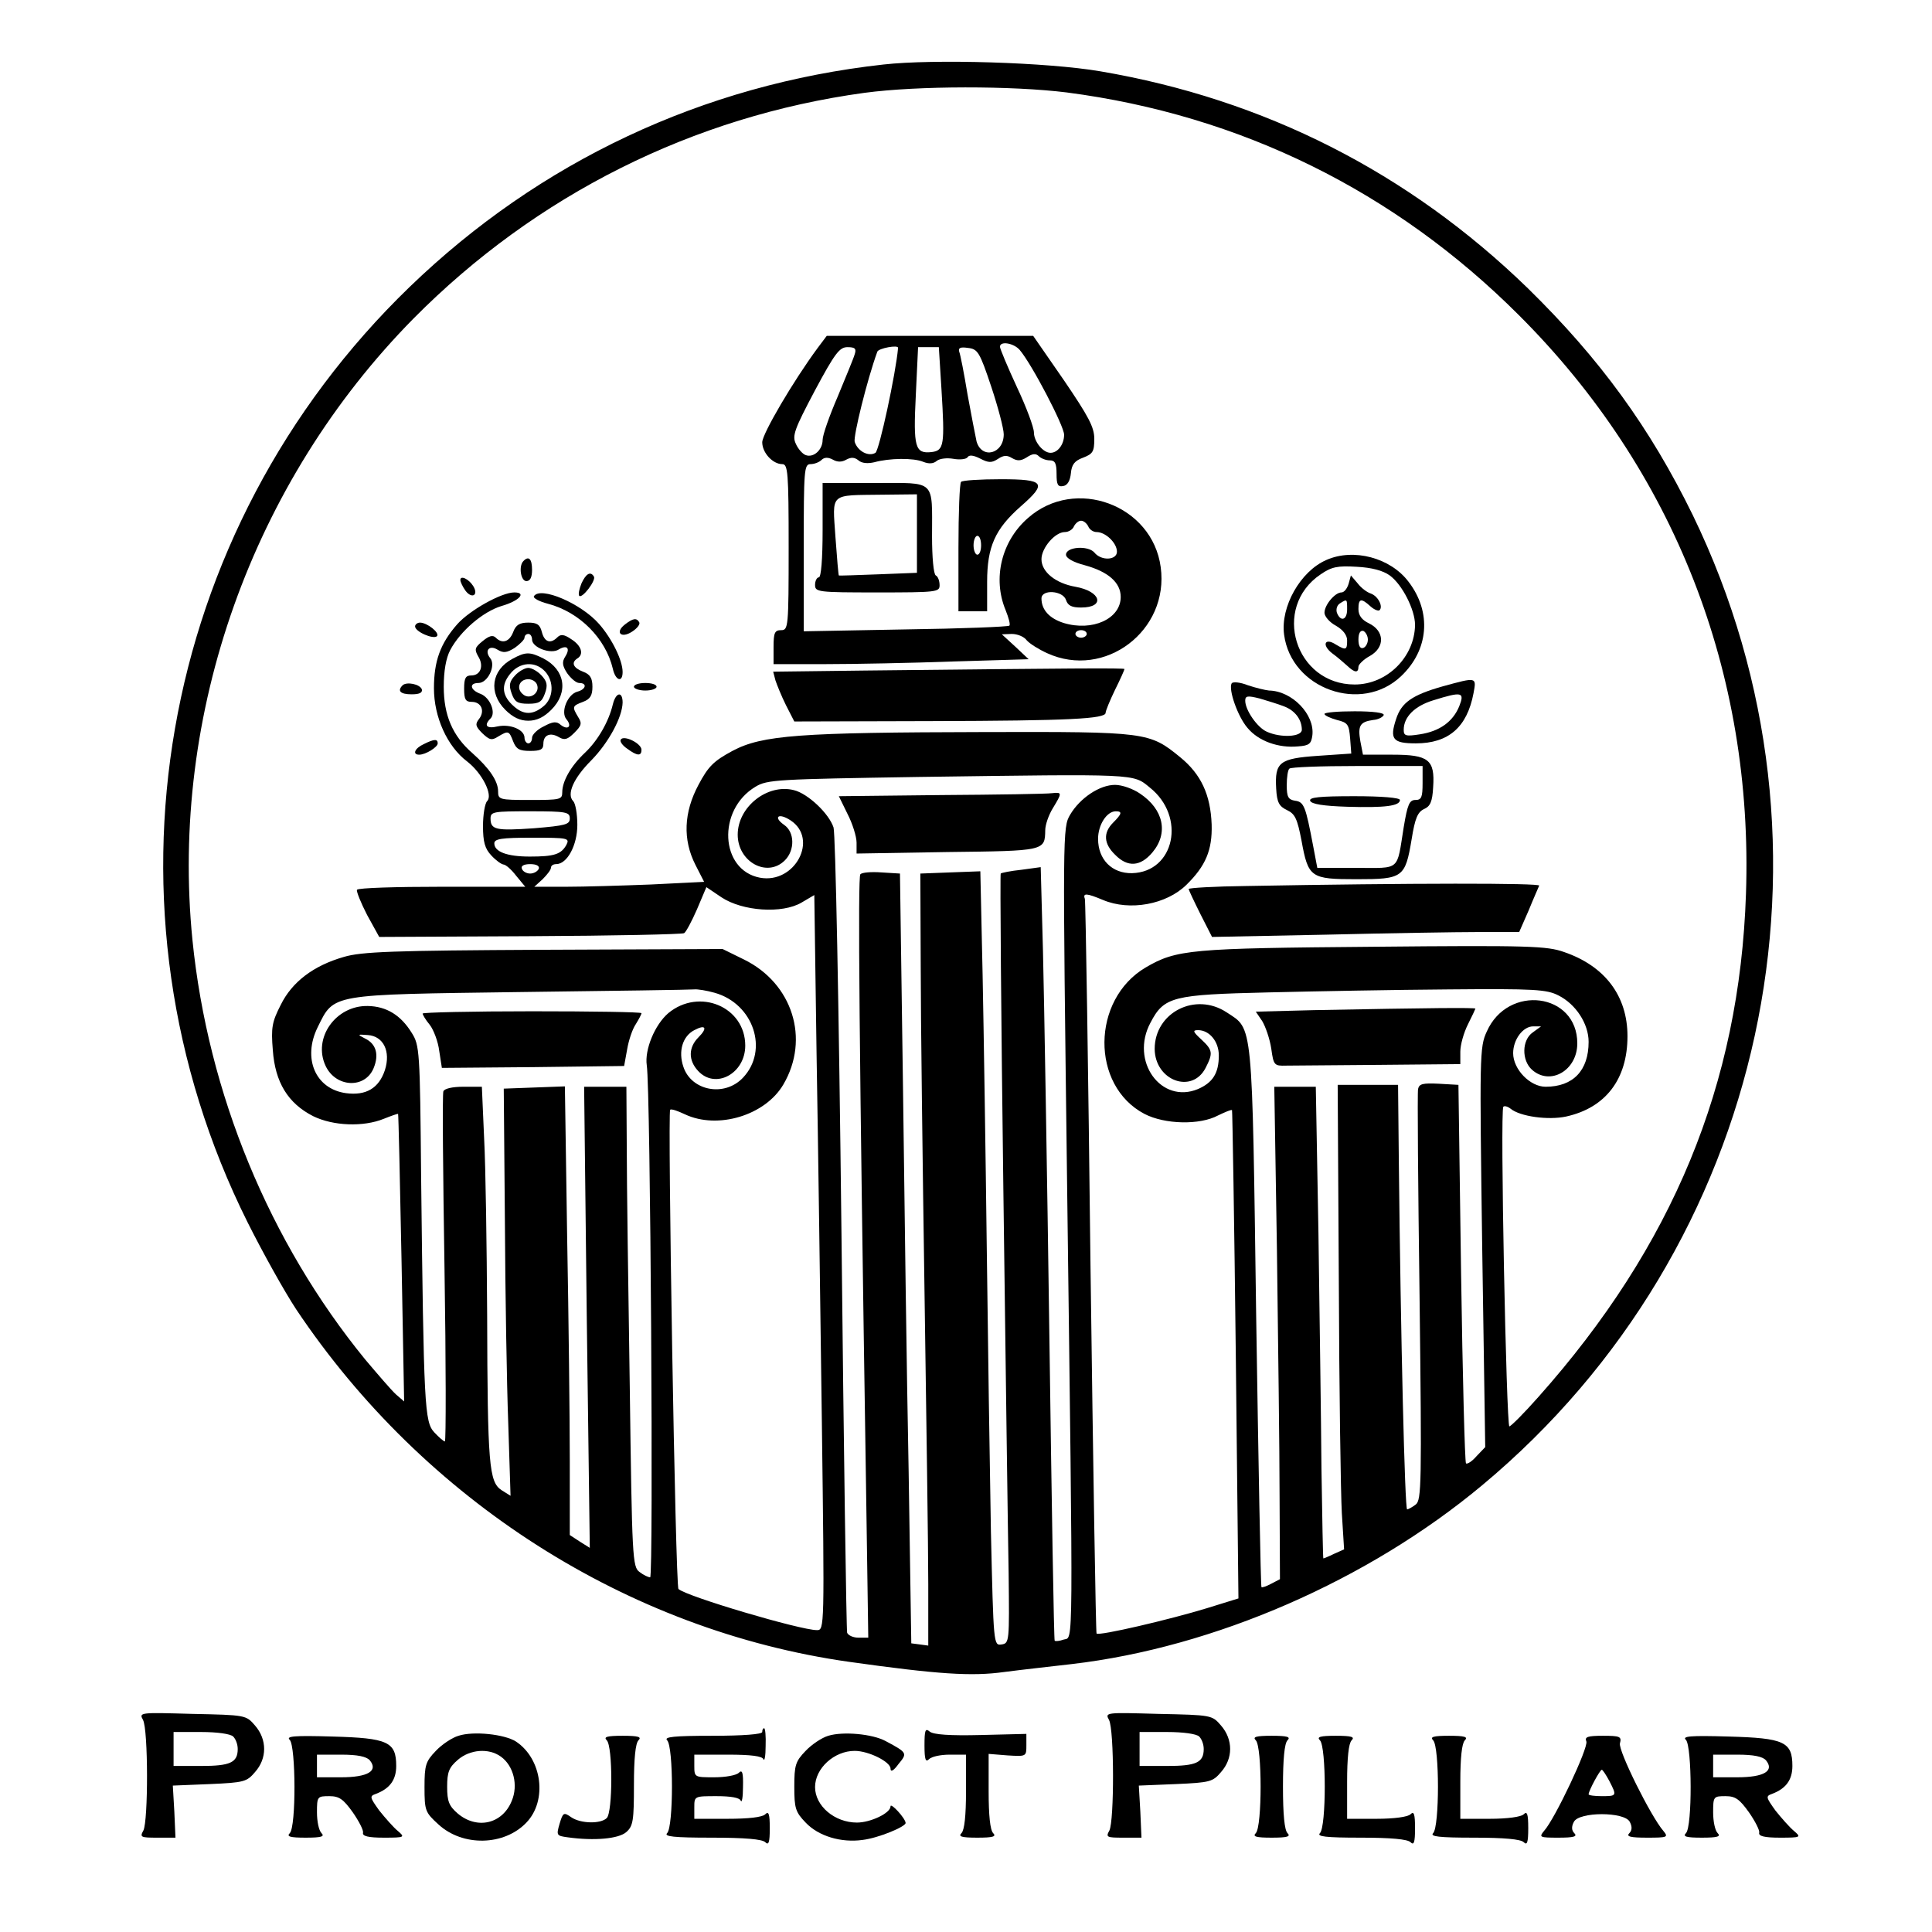 <?xml version="1.0" standalone="no"?>
<!DOCTYPE svg PUBLIC "-//W3C//DTD SVG 20010904//EN"
 "http://www.w3.org/TR/2001/REC-SVG-20010904/DTD/svg10.dtd">
<svg version="1.0" xmlns="http://www.w3.org/2000/svg"
 width="512pt" height="512pt" viewBox="0 0 512 512"
 preserveAspectRatio="xMidYMid meet">

<g transform="translate(0,512) scale(0.1,-0.1)"
fill="#000000" stroke="none">
<path d="M2341 4949 c-478 -53 -911 -257 -1255 -589 -671 -648 -845 -1647
-430 -2479 40 -80 98 -184 129 -231 339 -507 879 -851 1465 -934 235 -33 325
-39 411 -27 46 6 127 15 179 21 378 44 786 222 1088 474 755 629 985 1691 558
2571 -113 231 -246 414 -437 601 -316 307 -698 501 -1133 575 -140 24 -442 33
-575 18z m486 -74 c461 -60 870 -262 1198 -590 412 -411 622 -949 602 -1534
-17 -505 -194 -933 -550 -1333 -38 -43 -73 -78 -77 -78 -8 0 -25 838 -16 847
3 3 11 1 19 -5 25 -21 100 -31 147 -21 105 23 163 99 163 213 0 107 -60 186
-168 223 -45 16 -91 18 -504 14 -486 -4 -523 -7 -605 -55 -144 -85 -146 -313
-3 -388 54 -28 147 -30 195 -4 19 9 35 16 37 14 1 -2 6 -294 10 -649 l7 -645
-84 -26 c-98 -30 -286 -74 -292 -67 -2 2 -9 438 -16 969 -6 531 -13 971 -15
978 -6 16 5 15 48 -3 71 -30 168 -12 221 40 51 50 69 92 67 160 -3 79 -28 133
-83 178 -82 67 -88 68 -518 67 -492 -1 -590 -8 -669 -50 -50 -27 -64 -41 -90
-90 -39 -73 -42 -145 -8 -212 l23 -45 -141 -7 c-77 -3 -178 -6 -224 -6 l-85 0
22 20 c12 12 22 25 22 30 0 6 6 10 14 10 29 0 56 50 56 104 0 29 -5 57 -11 63
-18 18 1 61 48 108 46 47 82 114 83 153 0 31 -18 28 -26 -5 -11 -46 -40 -96
-74 -128 -37 -35 -60 -75 -60 -105 0 -19 -6 -20 -85 -20 -82 0 -85 1 -85 23 0
27 -23 61 -68 101 -53 46 -76 101 -76 176 0 42 6 76 17 97 27 51 87 102 136
117 46 13 68 36 34 36 -34 0 -118 -47 -151 -84 -45 -51 -62 -98 -62 -170 0
-76 35 -154 88 -194 40 -31 69 -89 53 -105 -6 -6 -11 -36 -11 -66 0 -42 5 -60
22 -78 12 -13 26 -23 32 -24 6 0 21 -13 34 -30 l24 -29 -221 0 c-121 0 -222
-3 -225 -8 -2 -4 10 -34 27 -67 l32 -58 400 2 c219 1 403 5 408 8 5 3 20 31
34 63 l25 59 40 -27 c56 -37 161 -44 212 -14 l34 20 6 -422 c4 -231 10 -670
14 -974 7 -548 7 -552 -13 -552 -44 0 -345 89 -367 109 -8 7 -29 1262 -22
1270 3 3 20 -3 39 -12 87 -41 213 -3 261 79 71 121 24 268 -104 331 l-57 28
-474 -2 c-401 -2 -483 -5 -530 -19 -80 -23 -137 -66 -167 -127 -23 -45 -26
-60 -21 -120 6 -85 40 -141 107 -175 53 -26 133 -29 187 -7 20 8 37 14 38 13
1 -2 5 -174 9 -383 l7 -379 -22 19 c-12 11 -48 53 -81 92 -254 311 -417 705
-458 1112 -60 600 158 1213 586 1647 325 328 741 536 1195 598 142 19 391 19
536 1z m220 -1842 c97 -77 66 -224 -47 -227 -53 -1 -90 36 -90 91 0 37 23 73
47 73 18 0 16 -7 -7 -30 -27 -27 -25 -56 5 -85 33 -34 67 -32 99 6 43 51 30
114 -33 156 -19 13 -48 23 -66 23 -41 0 -93 -35 -119 -79 -20 -34 -20 -42 -8
-985 16 -1261 17 -1193 -9 -1201 -11 -4 -22 -5 -24 -3 -2 1 -8 363 -14 803 -6
440 -14 901 -17 1024 l-6 223 -51 -7 c-29 -3 -53 -8 -55 -10 -2 -2 1 -378 7
-837 6 -458 12 -916 14 -1018 2 -181 2 -185 -19 -188 -21 -3 -21 -1 -28 300
-3 167 -8 506 -11 753 -3 248 -8 573 -11 723 l-6 273 -80 -3 -79 -3 1 -245 c0
-135 5 -522 10 -860 5 -338 10 -688 10 -778 l0 -163 -22 3 -23 3 -7 455 c-5
250 -11 709 -15 1020 l-8 565 -49 3 c-27 2 -52 0 -56 -5 -7 -7 -3 -451 15
-1616 l6 -407 -26 0 c-14 0 -27 6 -30 13 -2 6 -9 482 -15 1057 -7 620 -16
1058 -21 1077 -12 37 -68 90 -105 99 -70 18 -149 -44 -149 -118 0 -72 78 -115
125 -68 27 27 26 75 -2 94 -30 21 -15 33 17 12 75 -49 12 -169 -81 -152 -106
20 -114 180 -12 241 31 19 57 20 433 26 582 8 567 9 612 -28z m-1537 -82 c0
-16 -11 -19 -95 -26 -101 -7 -115 -4 -115 26 0 18 8 19 105 19 96 0 105 -2
105 -19z m-9 -70 c-14 -25 -32 -31 -97 -31 -61 0 -94 13 -94 35 0 12 19 15
100 15 96 0 100 -1 91 -19z m-73 -63 c-3 -7 -13 -13 -23 -13 -10 0 -20 6 -22
13 -3 7 5 12 22 12 17 0 25 -5 23 -12z m466 -329 c103 -29 144 -152 75 -225
-49 -52 -137 -35 -158 29 -14 41 -2 81 29 97 30 16 36 6 11 -19 -27 -27 -27
-61 -1 -89 46 -50 125 -7 125 67 0 103 -122 154 -204 86 -36 -31 -63 -97 -57
-138 10 -62 18 -1357 9 -1357 -5 0 -18 6 -28 14 -19 13 -20 37 -26 487 -4 261
-8 547 -8 637 l-1 162 -56 0 -56 0 7 -611 8 -611 -27 17 -26 17 0 197 c0 108
-3 375 -7 594 l-6 398 -81 -3 -81 -3 3 -350 c1 -192 5 -435 9 -540 l6 -189
-24 15 c-33 22 -37 66 -38 465 -1 182 -4 392 -8 467 l-6 137 -49 0 c-30 0 -50
-5 -53 -12 -3 -7 -1 -219 3 -471 4 -251 4 -457 1 -457 -3 0 -16 11 -28 24 -26
28 -28 67 -35 678 -3 334 -4 348 -25 381 -29 47 -67 70 -116 71 -85 2 -147
-85 -112 -159 27 -57 104 -61 127 -6 15 36 7 65 -23 79 -21 11 -20 11 8 9 41
-3 61 -43 45 -93 -16 -48 -50 -68 -103 -61 -81 11 -116 92 -75 175 44 89 30
86 538 93 245 3 452 6 460 7 8 1 33 -3 54 -9z m2236 -7 c46 -23 80 -75 80
-123 0 -76 -41 -119 -114 -119 -41 0 -86 46 -86 89 0 36 26 71 53 71 l21 0
-22 -16 c-29 -20 -30 -74 -2 -99 48 -43 120 -2 120 70 0 134 -184 158 -240 31
-19 -41 -19 -63 -12 -572 l8 -529 -23 -24 c-12 -14 -25 -22 -28 -19 -3 3 -9
230 -13 504 l-7 499 -52 3 c-42 2 -52 0 -55 -14 -2 -9 0 -258 4 -552 6 -496 5
-537 -10 -549 -9 -7 -20 -13 -23 -13 -6 0 -17 451 -22 925 l-2 200 -80 0 -80
0 3 -520 c1 -286 5 -563 8 -615 l6 -96 -27 -12 c-14 -7 -27 -12 -28 -12 -1 0
-3 107 -5 238 -1 130 -5 411 -8 625 l-7 387 -55 0 -55 0 7 -432 c3 -238 7
-532 7 -653 l1 -220 -23 -12 c-13 -7 -25 -11 -26 -9 -2 2 -8 324 -14 717 -11
792 -8 760 -78 806 -83 55 -191 0 -191 -97 1 -84 99 -120 135 -50 20 39 19 47
-11 75 -23 21 -24 25 -9 25 30 0 55 -30 55 -67 0 -47 -16 -72 -55 -89 -98 -41
-181 74 -126 176 36 69 59 74 311 80 124 3 340 7 480 8 226 2 259 0 290 -16z"/>
<path d="M2167 4198 c-65 -88 -147 -228 -147 -250 0 -28 28 -58 53 -58 15 0
17 -21 17 -220 0 -213 -1 -220 -20 -220 -17 0 -20 -7 -20 -45 l0 -45 138 0
c75 0 227 3 338 7 l200 6 -35 33 -36 33 26 1 c15 0 33 -7 40 -17 8 -9 32 -24
54 -34 153 -70 324 60 301 228 -22 165 -227 241 -352 130 -70 -61 -94 -160
-59 -244 8 -20 13 -38 10 -41 -3 -3 -127 -8 -275 -10 l-270 -5 0 222 c0 206 1
221 18 221 10 0 23 5 29 11 7 7 17 8 30 1 12 -7 24 -7 36 0 13 7 22 6 32 -2 9
-8 25 -9 42 -5 40 11 104 12 130 1 15 -6 27 -5 36 3 8 6 27 8 44 5 17 -3 33
-1 37 4 4 7 15 6 33 -3 23 -12 31 -12 48 -1 15 10 24 10 37 2 14 -8 23 -8 39
2 15 10 24 11 32 3 6 -6 19 -11 29 -11 14 0 18 -8 18 -36 0 -28 3 -35 18 -32
11 2 18 14 20 34 2 23 10 33 32 41 26 10 30 16 30 50 0 31 -15 59 -81 156
l-81 117 -274 0 -273 0 -24 -32z m535 -5 c32 -37 118 -202 118 -225 0 -26 -17
-48 -36 -48 -20 0 -44 30 -44 54 0 13 -20 67 -45 120 -25 54 -45 102 -45 107
0 16 36 10 52 -8z m-437 -12 c-3 -11 -24 -61 -45 -112 -22 -51 -40 -102 -40
-115 0 -26 -24 -48 -45 -40 -8 3 -20 16 -26 30 -10 21 -4 38 50 140 54 101 66
116 87 116 20 0 24 -4 19 -19z m115 17 c-6 -68 -50 -272 -60 -278 -18 -11 -47
4 -55 29 -4 15 33 165 60 239 3 9 56 19 55 10z m115 -110 c9 -147 7 -162 -26
-166 -44 -5 -49 12 -42 151 l6 127 28 0 27 0 7 -112z m132 7 c18 -54 33 -111
33 -126 0 -52 -58 -67 -72 -19 -3 14 -14 70 -24 125 -9 55 -19 106 -22 113 -3
10 3 13 23 10 26 -3 31 -10 62 -103z m257 -370 c3 -8 13 -15 22 -15 24 0 54
-29 54 -52 0 -23 -42 -25 -60 -2 -17 19 -75 15 -75 -6 0 -9 19 -20 50 -28 62
-17 95 -46 95 -84 0 -58 -75 -92 -151 -69 -38 12 -59 35 -59 65 0 25 57 21 65
-4 5 -15 15 -20 40 -20 65 0 53 43 -15 55 -52 9 -90 39 -90 73 0 30 36 72 62
72 10 0 21 7 24 15 4 8 12 15 19 15 7 0 15 -7 19 -15z m-4 -285 c0 -5 -7 -10
-15 -10 -8 0 -15 5 -15 10 0 6 7 10 15 10 8 0 15 -4 15 -10z"/>
<path d="M2547 3843 c-4 -3 -7 -82 -7 -175 l0 -168 38 0 38 0 0 78 c0 93 21
140 89 200 71 62 64 72 -53 72 -54 0 -102 -3 -105 -7z m53 -168 c0 -14 -4 -25
-10 -25 -5 0 -10 11 -10 25 0 14 5 25 10 25 6 0 10 -11 10 -25z"/>
<path d="M2180 3715 c0 -77 -4 -125 -10 -125 -5 0 -10 -9 -10 -20 0 -19 7 -20
165 -20 157 0 165 1 165 19 0 11 -4 23 -10 26 -6 3 -10 49 -10 103 0 153 12
142 -151 142 l-139 0 0 -125z m250 -9 l0 -104 -102 -4 c-57 -2 -104 -4 -105
-3 -1 0 -5 46 -9 102 -8 119 -17 110 124 112 l92 1 0 -104z"/>
<path d="M3515 3636 c-69 -30 -122 -124 -112 -198 19 -144 205 -210 310 -110
73 69 82 169 20 250 -48 64 -146 90 -218 58z m168 -41 c33 -24 67 -91 67 -131
-1 -85 -74 -158 -160 -158 -158 0 -221 204 -90 292 29 20 45 23 95 20 40 -2
70 -10 88 -23z"/>
<path d="M3574 3573 c-4 -13 -12 -23 -19 -23 -17 0 -45 -33 -45 -54 0 -9 13
-25 30 -34 19 -11 30 -25 30 -39 0 -26 -3 -27 -30 -11 -29 19 -38 -1 -10 -23
14 -10 32 -26 41 -34 19 -18 29 -19 29 -2 0 6 14 20 31 29 40 23 38 66 -3 86
-19 9 -28 21 -28 38 0 28 7 30 32 7 10 -9 21 -13 24 -10 10 10 -4 37 -23 44
-10 3 -26 15 -35 27 l-18 21 -6 -22z m-4 -68 c0 -28 -17 -34 -27 -9 -3 9 0 20
8 25 19 12 19 12 19 -16z m55 -80 c0 -10 -6 -20 -12 -22 -8 -3 -13 5 -13 22 0
17 5 25 13 23 6 -3 12 -13 12 -23z"/>
<path d="M1387 3633 c-13 -13 -7 -53 8 -53 10 0 15 10 15 30 0 29 -9 38 -23
23z"/>
<path d="M1541 3574 c-6 -15 -9 -29 -6 -33 8 -8 45 41 39 51 -9 15 -21 8 -33
-18z"/>
<path d="M1220 3583 c0 -5 6 -18 14 -29 17 -22 35 -11 20 13 -12 19 -34 29
-34 16z"/>
<path d="M1415 3540 c-3 -5 14 -14 37 -20 84 -22 153 -92 172 -172 7 -32 26
-38 26 -9 0 31 -28 88 -62 127 -48 55 -156 101 -173 74z"/>
<path d="M1656 3465 c-27 -21 -10 -38 19 -19 14 9 22 20 19 25 -7 12 -16 11
-38 -6z"/>
<path d="M1100 3460 c0 -14 48 -35 58 -26 8 9 -26 36 -45 36 -7 0 -13 -5 -13
-10z"/>
<path d="M1360 3445 c-10 -26 -29 -32 -46 -15 -8 8 -18 5 -35 -9 -21 -17 -22
-22 -12 -40 16 -25 7 -51 -18 -51 -15 0 -19 -7 -19 -35 0 -29 4 -35 20 -35 26
0 36 -25 19 -46 -10 -13 -9 -19 9 -37 19 -18 25 -20 42 -9 27 16 29 16 40 -13
8 -20 16 -25 45 -25 28 0 35 4 35 19 0 24 19 31 42 17 14 -8 22 -6 40 12 19
19 21 25 10 42 -16 27 -16 29 13 40 19 7 25 17 25 40 0 23 -6 33 -25 40 -26
10 -32 24 -15 35 18 11 11 34 -16 51 -19 13 -28 14 -37 5 -18 -18 -34 -13 -41
14 -5 20 -13 25 -36 25 -23 0 -33 -6 -40 -25z m50 -20 c0 -21 50 -40 71 -26
22 13 31 3 17 -19 -9 -14 -8 -24 5 -44 10 -14 24 -26 32 -26 22 0 18 -17 -5
-23 -26 -7 -45 -54 -29 -73 16 -19 4 -30 -15 -15 -11 10 -21 9 -45 -4 -17 -8
-31 -22 -31 -30 0 -8 -4 -15 -10 -15 -5 0 -10 7 -10 15 0 21 -37 37 -71 30
-29 -7 -38 2 -19 21 15 15 -1 55 -26 65 -28 10 -32 29 -6 29 25 0 47 47 31 66
-16 20 -2 36 20 22 15 -9 24 -8 45 5 14 10 26 22 26 27 0 6 5 10 10 10 6 0 10
-7 10 -15z"/>
<path d="M1358 3374 c-56 -30 -64 -90 -19 -135 20 -20 39 -29 61 -29 22 0 41
9 61 29 46 46 37 106 -21 136 -36 18 -47 18 -82 -1z m87 -34 c24 -27 22 -70
-5 -92 -28 -23 -52 -23 -78 0 -31 27 -35 55 -11 85 25 33 68 36 94 7z"/>
<path d="M1365 3330 c-15 -16 -17 -26 -9 -48 8 -22 15 -27 44 -27 29 0 36 5
44 27 8 22 6 32 -9 48 -10 11 -26 20 -35 20 -9 0 -25 -9 -35 -20z m58 -24 c9
-22 -19 -42 -37 -26 -19 15 -10 40 14 40 10 0 20 -6 23 -14z"/>
<path d="M2292 3343 l-243 -3 6 -23 c4 -12 16 -42 28 -66 l22 -43 365 1 c365
1 460 6 460 22 0 5 11 32 25 61 14 28 25 53 25 55 0 3 -141 2 -688 -4z"/>
<path d="M3264 3309 c-9 -16 16 -88 42 -118 29 -35 82 -54 134 -49 30 2 35 7
38 30 6 55 -54 117 -115 118 -10 1 -35 7 -56 14 -20 8 -40 10 -43 5z m139 -61
c29 -11 47 -35 47 -62 0 -19 -56 -22 -93 -5 -25 11 -57 57 -57 82 0 13 6 14
38 6 20 -6 50 -15 65 -21z"/>
<path d="M3823 3301 c-81 -23 -109 -43 -123 -86 -18 -54 -9 -65 52 -65 87 0
136 43 153 133 8 43 9 43 -82 18z m44 -53 c-17 -41 -52 -66 -104 -74 -38 -6
-43 -4 -43 12 0 34 29 63 78 78 77 24 84 22 69 -16z"/>
<path d="M1067 3304 c-15 -15 -6 -24 24 -24 20 0 29 4 27 13 -5 14 -40 21 -51
11z"/>
<path d="M1680 3300 c0 -5 14 -10 30 -10 17 0 30 5 30 10 0 6 -13 10 -30 10
-16 0 -30 -4 -30 -10z"/>
<path d="M3510 3228 c0 -4 15 -11 33 -16 29 -7 32 -12 35 -49 l3 -40 -88 -6
c-103 -7 -115 -17 -111 -87 2 -37 8 -47 29 -57 21 -10 27 -23 38 -80 18 -99
24 -103 146 -103 123 0 129 4 146 106 9 56 16 72 33 80 16 7 22 19 24 58 5 73
-12 86 -108 86 l-78 0 -7 36 c-7 41 -1 51 34 56 14 1 26 8 28 13 2 6 -27 10
-77 10 -44 0 -80 -3 -80 -7z m260 -183 c0 -38 -3 -45 -19 -45 -16 0 -21 -12
-31 -72 -19 -118 -7 -108 -125 -108 l-104 0 -11 58 c-20 105 -24 117 -48 120
-18 3 -22 10 -22 41 0 21 3 41 7 44 3 4 84 7 180 7 l173 0 0 -45z"/>
<path d="M3472 2998 c3 -9 35 -14 99 -16 99 -3 139 2 139 18 0 6 -49 10 -121
10 -92 0 -120 -3 -117 -12z"/>
<path d="M1645 3160 c-3 -5 5 -16 17 -24 27 -20 38 -20 38 -3 0 17 -47 40 -55
27z"/>
<path d="M1123 3148 c-24 -11 -31 -28 -12 -28 17 0 49 20 49 30 0 12 -9 12
-37 -2z"/>
<path d="M3303 2772 c-84 -1 -153 -5 -153 -8 0 -2 14 -32 31 -66 l31 -61 301
6 c165 4 348 7 407 7 l106 0 25 57 c13 32 26 61 28 66 3 7 -339 7 -776 -1z"/>
<path d="M2494 3013 l-271 -3 23 -47 c13 -25 24 -60 24 -76 l0 -29 240 4 c260
3 259 3 260 58 0 14 9 40 20 58 25 41 25 43 -2 40 -13 -2 -145 -4 -294 -5z"/>
<path d="M1120 2434 c0 -3 8 -17 19 -30 10 -13 22 -44 25 -69 l7 -45 242 2
241 3 8 44 c4 24 14 54 23 67 8 13 15 26 15 29 0 3 -130 5 -290 5 -159 0 -290
-3 -290 -6z"/>
<path d="M3482 2443 l-154 -4 17 -25 c9 -15 20 -47 24 -73 6 -44 8 -46 39 -45
17 0 129 1 247 2 l215 2 0 33 c0 18 9 50 20 72 11 22 20 41 20 42 0 3 -119 2
-428 -4z"/>
<path d="M379 562 c14 -26 14 -267 1 -293 -10 -18 -7 -19 37 -19 l48 0 -3 69
-4 69 98 4 c91 4 98 6 120 32 32 36 32 86 0 123 -24 28 -25 28 -166 31 -140 4
-142 4 -131 -16z m239 -44 c7 -7 12 -21 12 -33 0 -36 -20 -45 -97 -45 l-73 0
0 45 0 45 73 0 c43 0 78 -5 85 -12z"/>
<path d="M2939 562 c14 -26 14 -267 1 -293 -10 -18 -7 -19 37 -19 l48 0 -3 69
-4 69 98 4 c91 4 98 6 120 32 32 36 32 86 0 123 -24 28 -25 28 -166 31 -140 4
-142 4 -131 -16z m239 -44 c7 -7 12 -21 12 -33 0 -36 -20 -45 -97 -45 l-73 0
0 45 0 45 73 0 c43 0 78 -5 85 -12z"/>
<path d="M2020 530 c0 -6 -51 -10 -132 -10 -103 0 -129 -3 -120 -12 17 -17 17
-229 0 -246 -9 -9 17 -12 118 -12 88 0 134 -4 142 -12 9 -9 12 -1 12 37 0 38
-3 46 -12 37 -8 -8 -45 -12 -100 -12 l-88 0 0 30 c0 30 0 30 59 30 38 0 61 -4
64 -12 3 -7 6 9 6 36 1 39 -2 47 -11 38 -7 -7 -36 -12 -65 -12 -52 0 -53 0
-53 30 l0 30 89 0 c62 0 91 -4 94 -12 3 -7 6 8 6 35 1 26 -1 47 -4 47 -3 0 -5
-4 -5 -10z"/>
<path d="M2450 494 c0 -37 3 -45 12 -36 7 7 31 12 55 12 l43 0 0 -98 c0 -63
-4 -102 -12 -110 -9 -9 0 -12 42 -12 42 0 51 3 42 12 -8 8 -12 47 -12 111 l0
99 50 -4 c50 -3 50 -3 50 27 l0 30 -121 -3 c-82 -2 -125 1 -135 9 -12 10 -14
4 -14 -37z"/>
<path d="M1215 520 c-17 -5 -44 -23 -60 -40 -27 -28 -30 -38 -30 -96 0 -63 2
-67 37 -99 64 -59 174 -57 233 5 56 58 42 169 -28 215 -30 19 -112 28 -152 15z
m112 -55 c34 -24 47 -76 29 -118 -25 -61 -92 -76 -143 -33 -23 20 -28 32 -28
71 0 39 5 51 28 71 32 28 82 32 114 9z"/>
<path d="M2195 520 c-17 -5 -44 -23 -60 -40 -27 -28 -30 -38 -30 -95 0 -57 3
-67 30 -95 34 -36 94 -54 151 -46 42 5 114 35 114 45 -1 13 -40 55 -40 44 0
-18 -53 -43 -89 -43 -59 0 -111 44 -111 94 0 50 51 96 105 96 37 0 95 -29 95
-47 0 -10 8 -6 21 12 24 29 24 30 -34 61 -35 19 -113 26 -152 14z"/>
<path d="M768 509 c16 -18 17 -230 0 -247 -9 -9 0 -12 42 -12 42 0 51 3 42 12
-7 7 -12 31 -12 55 0 42 1 43 33 43 26 0 37 -8 62 -43 16 -23 29 -48 27 -54
-2 -9 14 -13 55 -13 56 0 57 1 37 18 -11 9 -33 34 -49 54 -25 35 -26 38 -9 44
37 14 54 37 54 74 0 64 -22 74 -169 78 -102 3 -124 1 -113 -9z m212 -54 c23
-28 -5 -45 -76 -45 l-64 0 0 30 0 30 64 0 c44 0 67 -5 76 -15z"/>
<path d="M1608 508 c16 -16 16 -190 0 -206 -16 -16 -69 -15 -94 2 -20 14 -22
13 -31 -17 -9 -31 -8 -32 21 -36 71 -10 136 -4 156 14 18 16 20 31 20 125 0
69 4 110 12 118 9 9 0 12 -42 12 -42 0 -51 -3 -42 -12z"/>
<path d="M3328 508 c17 -17 17 -229 0 -246 -9 -9 0 -12 42 -12 42 0 51 3 42
12 -8 8 -12 50 -12 123 0 73 4 115 12 123 9 9 0 12 -42 12 -42 0 -51 -3 -42
-12z"/>
<path d="M3498 508 c17 -17 17 -229 0 -246 -9 -9 15 -12 108 -12 80 0 124 -4
132 -12 9 -9 12 -1 12 37 0 38 -3 46 -12 37 -7 -7 -43 -12 -90 -12 l-78 0 0
98 c0 63 4 102 12 110 9 9 0 12 -42 12 -42 0 -51 -3 -42 -12z"/>
<path d="M3798 508 c17 -17 17 -229 0 -246 -9 -9 15 -12 108 -12 80 0 124 -4
132 -12 9 -9 12 -1 12 37 0 38 -3 46 -12 37 -7 -7 -43 -12 -90 -12 l-78 0 0
98 c0 63 4 102 12 110 9 9 0 12 -42 12 -42 0 -51 -3 -42 -12z"/>
<path d="M4204 505 c6 -16 -83 -205 -112 -237 -14 -17 -12 -18 38 -18 41 0 51
3 42 12 -7 7 -8 17 -1 30 14 27 134 27 148 0 7 -13 6 -23 -1 -30 -9 -9 2 -12
47 -12 54 0 57 1 43 18 -33 38 -120 213 -115 232 5 18 0 20 -45 20 -41 0 -49
-3 -44 -15z m61 -105 c20 -39 20 -40 -20 -40 -19 0 -35 2 -35 5 0 9 30 65 35
65 2 0 11 -13 20 -30z"/>
<path d="M4468 509 c16 -18 17 -230 0 -247 -9 -9 0 -12 42 -12 42 0 51 3 42
12 -7 7 -12 31 -12 55 0 42 1 43 33 43 26 0 37 -8 62 -43 16 -23 29 -48 27
-54 -2 -9 14 -13 55 -13 56 0 57 1 37 18 -11 9 -33 34 -49 54 -25 35 -26 38
-9 44 37 14 54 37 54 74 0 64 -22 74 -169 78 -102 3 -124 1 -113 -9z m212 -54
c23 -28 -5 -45 -76 -45 l-64 0 0 30 0 30 64 0 c44 0 67 -5 76 -15z"/>
</g>
</svg>
